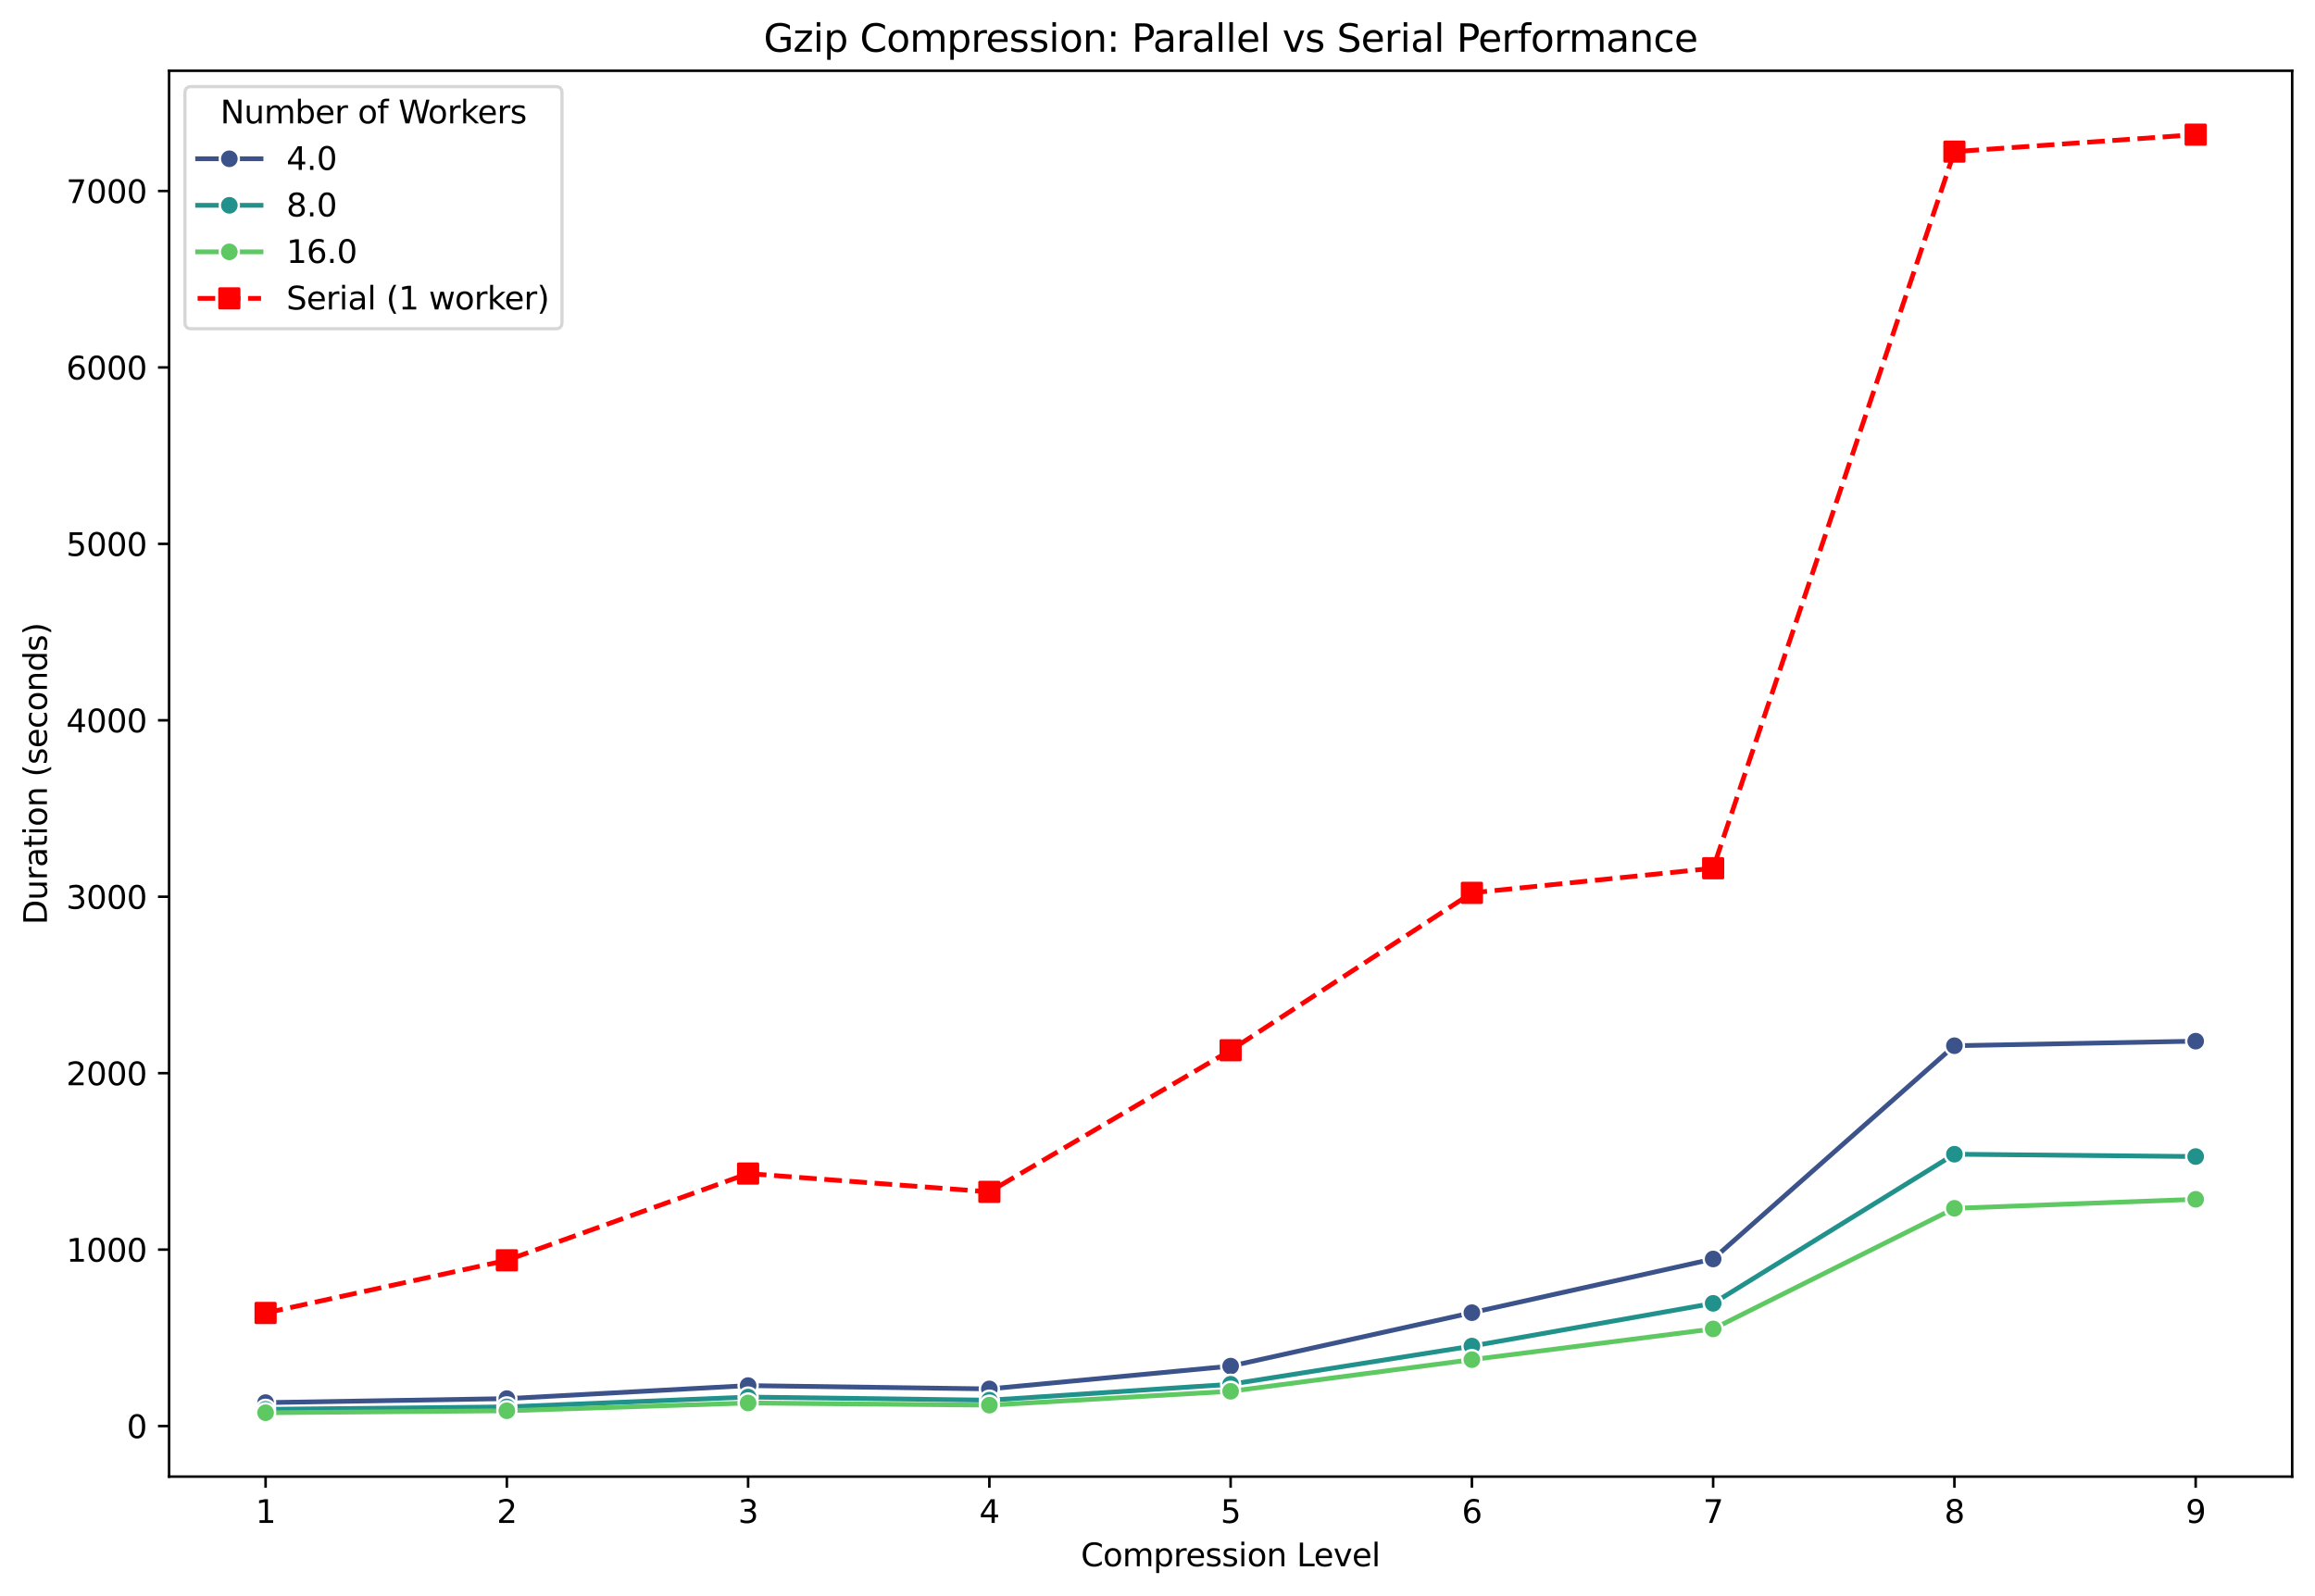 <?xml version="1.0" encoding="utf-8" standalone="no"?>
<!DOCTYPE svg PUBLIC "-//W3C//DTD SVG 1.1//EN"
  "http://www.w3.org/Graphics/SVG/1.1/DTD/svg11.dtd">
<svg xmlns:xlink="http://www.w3.org/1999/xlink" width="730.128pt" height="503.394pt" viewBox="0 0 730.128 503.394" xmlns="http://www.w3.org/2000/svg" version="1.1">
 <defs>
  <style type="text/css">*{stroke-linejoin: round; stroke-linecap: butt}</style>
 </defs>
 <g id="figure_1">
  <g id="patch_1">
   <path d="M 0 503.394
L 730.128 503.394
L 730.128 0
L 0 0
z
" style="fill: #ffffff"/>
  </g>
  <g id="axes_1">
   <g id="patch_2">
    <path d="M 53.328 465.838
L 722.928 465.838
L 722.928 22.318
L 53.328 22.318
z
" style="fill: #ffffff"/>
   </g>
   <g id="FillBetweenPolyCollection_1"/>
   <g id="FillBetweenPolyCollection_2"/>
   <g id="FillBetweenPolyCollection_3"/>
   <g id="matplotlib.axis_1">
    <g id="xtick_1">
     <g id="line2d_1">
      <defs>
       <path id="m7e1e5cbf46" d="M 0 0
L 0 3.5
" style="stroke: #000000; stroke-width: 0.8"/>
      </defs>
      <g>
       <use xlink:href="#m7e1e5cbf46" x="83.764" y="465.838" style="stroke: #000000; stroke-width: 0.8"/>
      </g>
     </g>
     <g id="text_1">
      <!-- 1 -->
      <g transform="translate(80.583 480.437) scale(0.1 -0.1)">
       <defs>
        <path id="DejaVuSans-31" d="M 794 531
L 1825 531
L 1825 4091
L 703 3866
L 703 4441
L 1819 4666
L 2450 4666
L 2450 531
L 3481 531
L 3481 0
L 794 0
L 794 531
z
" transform="scale(0.016)"/>
       </defs>
       <use xlink:href="#DejaVuSans-31"/>
      </g>
     </g>
    </g>
    <g id="xtick_2">
     <g id="line2d_2">
      <g>
       <use xlink:href="#m7e1e5cbf46" x="159.855" y="465.838" style="stroke: #000000; stroke-width: 0.8"/>
      </g>
     </g>
     <g id="text_2">
      <!-- 2 -->
      <g transform="translate(156.674 480.437) scale(0.1 -0.1)">
       <defs>
        <path id="DejaVuSans-32" d="M 1228 531
L 3431 531
L 3431 0
L 469 0
L 469 531
Q 828 903 1448 1529
Q 2069 2156 2228 2338
Q 2531 2678 2651 2914
Q 2772 3150 2772 3378
Q 2772 3750 2511 3984
Q 2250 4219 1831 4219
Q 1534 4219 1204 4116
Q 875 4013 500 3803
L 500 4441
Q 881 4594 1212 4672
Q 1544 4750 1819 4750
Q 2544 4750 2975 4387
Q 3406 4025 3406 3419
Q 3406 3131 3298 2873
Q 3191 2616 2906 2266
Q 2828 2175 2409 1742
Q 1991 1309 1228 531
z
" transform="scale(0.016)"/>
       </defs>
       <use xlink:href="#DejaVuSans-32"/>
      </g>
     </g>
    </g>
    <g id="xtick_3">
     <g id="line2d_3">
      <g>
       <use xlink:href="#m7e1e5cbf46" x="235.946" y="465.838" style="stroke: #000000; stroke-width: 0.8"/>
      </g>
     </g>
     <g id="text_3">
      <!-- 3 -->
      <g transform="translate(232.765 480.437) scale(0.1 -0.1)">
       <defs>
        <path id="DejaVuSans-33" d="M 2597 2516
Q 3050 2419 3304 2112
Q 3559 1806 3559 1356
Q 3559 666 3084 287
Q 2609 -91 1734 -91
Q 1441 -91 1130 -33
Q 819 25 488 141
L 488 750
Q 750 597 1062 519
Q 1375 441 1716 441
Q 2309 441 2620 675
Q 2931 909 2931 1356
Q 2931 1769 2642 2001
Q 2353 2234 1838 2234
L 1294 2234
L 1294 2753
L 1863 2753
Q 2328 2753 2575 2939
Q 2822 3125 2822 3475
Q 2822 3834 2567 4026
Q 2313 4219 1838 4219
Q 1578 4219 1281 4162
Q 984 4106 628 3988
L 628 4550
Q 988 4650 1302 4700
Q 1616 4750 1894 4750
Q 2613 4750 3031 4423
Q 3450 4097 3450 3541
Q 3450 3153 3228 2886
Q 3006 2619 2597 2516
z
" transform="scale(0.016)"/>
       </defs>
       <use xlink:href="#DejaVuSans-33"/>
      </g>
     </g>
    </g>
    <g id="xtick_4">
     <g id="line2d_4">
      <g>
       <use xlink:href="#m7e1e5cbf46" x="312.037" y="465.838" style="stroke: #000000; stroke-width: 0.8"/>
      </g>
     </g>
     <g id="text_4">
      <!-- 4 -->
      <g transform="translate(308.856 480.437) scale(0.1 -0.1)">
       <defs>
        <path id="DejaVuSans-34" d="M 2419 4116
L 825 1625
L 2419 1625
L 2419 4116
z
M 2253 4666
L 3047 4666
L 3047 1625
L 3713 1625
L 3713 1100
L 3047 1100
L 3047 0
L 2419 0
L 2419 1100
L 313 1100
L 313 1709
L 2253 4666
z
" transform="scale(0.016)"/>
       </defs>
       <use xlink:href="#DejaVuSans-34"/>
      </g>
     </g>
    </g>
    <g id="xtick_5">
     <g id="line2d_5">
      <g>
       <use xlink:href="#m7e1e5cbf46" x="388.128" y="465.838" style="stroke: #000000; stroke-width: 0.8"/>
      </g>
     </g>
     <g id="text_5">
      <!-- 5 -->
      <g transform="translate(384.947 480.437) scale(0.1 -0.1)">
       <defs>
        <path id="DejaVuSans-35" d="M 691 4666
L 3169 4666
L 3169 4134
L 1269 4134
L 1269 2991
Q 1406 3038 1543 3061
Q 1681 3084 1819 3084
Q 2600 3084 3056 2656
Q 3513 2228 3513 1497
Q 3513 744 3044 326
Q 2575 -91 1722 -91
Q 1428 -91 1123 -41
Q 819 9 494 109
L 494 744
Q 775 591 1075 516
Q 1375 441 1709 441
Q 2250 441 2565 725
Q 2881 1009 2881 1497
Q 2881 1984 2565 2268
Q 2250 2553 1709 2553
Q 1456 2553 1204 2497
Q 953 2441 691 2322
L 691 4666
z
" transform="scale(0.016)"/>
       </defs>
       <use xlink:href="#DejaVuSans-35"/>
      </g>
     </g>
    </g>
    <g id="xtick_6">
     <g id="line2d_6">
      <g>
       <use xlink:href="#m7e1e5cbf46" x="464.219" y="465.838" style="stroke: #000000; stroke-width: 0.8"/>
      </g>
     </g>
     <g id="text_6">
      <!-- 6 -->
      <g transform="translate(461.038 480.437) scale(0.1 -0.1)">
       <defs>
        <path id="DejaVuSans-36" d="M 2113 2584
Q 1688 2584 1439 2293
Q 1191 2003 1191 1497
Q 1191 994 1439 701
Q 1688 409 2113 409
Q 2538 409 2786 701
Q 3034 994 3034 1497
Q 3034 2003 2786 2293
Q 2538 2584 2113 2584
z
M 3366 4563
L 3366 3988
Q 3128 4100 2886 4159
Q 2644 4219 2406 4219
Q 1781 4219 1451 3797
Q 1122 3375 1075 2522
Q 1259 2794 1537 2939
Q 1816 3084 2150 3084
Q 2853 3084 3261 2657
Q 3669 2231 3669 1497
Q 3669 778 3244 343
Q 2819 -91 2113 -91
Q 1303 -91 875 529
Q 447 1150 447 2328
Q 447 3434 972 4092
Q 1497 4750 2381 4750
Q 2619 4750 2861 4703
Q 3103 4656 3366 4563
z
" transform="scale(0.016)"/>
       </defs>
       <use xlink:href="#DejaVuSans-36"/>
      </g>
     </g>
    </g>
    <g id="xtick_7">
     <g id="line2d_7">
      <g>
       <use xlink:href="#m7e1e5cbf46" x="540.31" y="465.838" style="stroke: #000000; stroke-width: 0.8"/>
      </g>
     </g>
     <g id="text_7">
      <!-- 7 -->
      <g transform="translate(537.129 480.437) scale(0.1 -0.1)">
       <defs>
        <path id="DejaVuSans-37" d="M 525 4666
L 3525 4666
L 3525 4397
L 1831 0
L 1172 0
L 2766 4134
L 525 4134
L 525 4666
z
" transform="scale(0.016)"/>
       </defs>
       <use xlink:href="#DejaVuSans-37"/>
      </g>
     </g>
    </g>
    <g id="xtick_8">
     <g id="line2d_8">
      <g>
       <use xlink:href="#m7e1e5cbf46" x="616.401" y="465.838" style="stroke: #000000; stroke-width: 0.8"/>
      </g>
     </g>
     <g id="text_8">
      <!-- 8 -->
      <g transform="translate(613.22 480.437) scale(0.1 -0.1)">
       <defs>
        <path id="DejaVuSans-38" d="M 2034 2216
Q 1584 2216 1326 1975
Q 1069 1734 1069 1313
Q 1069 891 1326 650
Q 1584 409 2034 409
Q 2484 409 2743 651
Q 3003 894 3003 1313
Q 3003 1734 2745 1975
Q 2488 2216 2034 2216
z
M 1403 2484
Q 997 2584 770 2862
Q 544 3141 544 3541
Q 544 4100 942 4425
Q 1341 4750 2034 4750
Q 2731 4750 3128 4425
Q 3525 4100 3525 3541
Q 3525 3141 3298 2862
Q 3072 2584 2669 2484
Q 3125 2378 3379 2068
Q 3634 1759 3634 1313
Q 3634 634 3220 271
Q 2806 -91 2034 -91
Q 1263 -91 848 271
Q 434 634 434 1313
Q 434 1759 690 2068
Q 947 2378 1403 2484
z
M 1172 3481
Q 1172 3119 1398 2916
Q 1625 2713 2034 2713
Q 2441 2713 2670 2916
Q 2900 3119 2900 3481
Q 2900 3844 2670 4047
Q 2441 4250 2034 4250
Q 1625 4250 1398 4047
Q 1172 3844 1172 3481
z
" transform="scale(0.016)"/>
       </defs>
       <use xlink:href="#DejaVuSans-38"/>
      </g>
     </g>
    </g>
    <g id="xtick_9">
     <g id="line2d_9">
      <g>
       <use xlink:href="#m7e1e5cbf46" x="692.492" y="465.838" style="stroke: #000000; stroke-width: 0.8"/>
      </g>
     </g>
     <g id="text_9">
      <!-- 9 -->
      <g transform="translate(689.311 480.437) scale(0.1 -0.1)">
       <defs>
        <path id="DejaVuSans-39" d="M 703 97
L 703 672
Q 941 559 1184 500
Q 1428 441 1663 441
Q 2288 441 2617 861
Q 2947 1281 2994 2138
Q 2813 1869 2534 1725
Q 2256 1581 1919 1581
Q 1219 1581 811 2004
Q 403 2428 403 3163
Q 403 3881 828 4315
Q 1253 4750 1959 4750
Q 2769 4750 3195 4129
Q 3622 3509 3622 2328
Q 3622 1225 3098 567
Q 2575 -91 1691 -91
Q 1453 -91 1209 -44
Q 966 3 703 97
z
M 1959 2075
Q 2384 2075 2632 2365
Q 2881 2656 2881 3163
Q 2881 3666 2632 3958
Q 2384 4250 1959 4250
Q 1534 4250 1286 3958
Q 1038 3666 1038 3163
Q 1038 2656 1286 2365
Q 1534 2075 1959 2075
z
" transform="scale(0.016)"/>
       </defs>
       <use xlink:href="#DejaVuSans-39"/>
      </g>
     </g>
    </g>
    <g id="text_10">
     <!-- Compression Level -->
     <g transform="translate(340.898 494.115) scale(0.1 -0.1)">
      <defs>
       <path id="DejaVuSans-43" d="M 4122 4306
L 4122 3641
Q 3803 3938 3442 4084
Q 3081 4231 2675 4231
Q 1875 4231 1450 3742
Q 1025 3253 1025 2328
Q 1025 1406 1450 917
Q 1875 428 2675 428
Q 3081 428 3442 575
Q 3803 722 4122 1019
L 4122 359
Q 3791 134 3420 21
Q 3050 -91 2638 -91
Q 1578 -91 968 557
Q 359 1206 359 2328
Q 359 3453 968 4101
Q 1578 4750 2638 4750
Q 3056 4750 3426 4639
Q 3797 4528 4122 4306
z
" transform="scale(0.016)"/>
       <path id="DejaVuSans-6f" d="M 1959 3097
Q 1497 3097 1228 2736
Q 959 2375 959 1747
Q 959 1119 1226 758
Q 1494 397 1959 397
Q 2419 397 2687 759
Q 2956 1122 2956 1747
Q 2956 2369 2687 2733
Q 2419 3097 1959 3097
z
M 1959 3584
Q 2709 3584 3137 3096
Q 3566 2609 3566 1747
Q 3566 888 3137 398
Q 2709 -91 1959 -91
Q 1206 -91 779 398
Q 353 888 353 1747
Q 353 2609 779 3096
Q 1206 3584 1959 3584
z
" transform="scale(0.016)"/>
       <path id="DejaVuSans-6d" d="M 3328 2828
Q 3544 3216 3844 3400
Q 4144 3584 4550 3584
Q 5097 3584 5394 3201
Q 5691 2819 5691 2113
L 5691 0
L 5113 0
L 5113 2094
Q 5113 2597 4934 2840
Q 4756 3084 4391 3084
Q 3944 3084 3684 2787
Q 3425 2491 3425 1978
L 3425 0
L 2847 0
L 2847 2094
Q 2847 2600 2669 2842
Q 2491 3084 2119 3084
Q 1678 3084 1418 2786
Q 1159 2488 1159 1978
L 1159 0
L 581 0
L 581 3500
L 1159 3500
L 1159 2956
Q 1356 3278 1631 3431
Q 1906 3584 2284 3584
Q 2666 3584 2933 3390
Q 3200 3197 3328 2828
z
" transform="scale(0.016)"/>
       <path id="DejaVuSans-70" d="M 1159 525
L 1159 -1331
L 581 -1331
L 581 3500
L 1159 3500
L 1159 2969
Q 1341 3281 1617 3432
Q 1894 3584 2278 3584
Q 2916 3584 3314 3078
Q 3713 2572 3713 1747
Q 3713 922 3314 415
Q 2916 -91 2278 -91
Q 1894 -91 1617 61
Q 1341 213 1159 525
z
M 3116 1747
Q 3116 2381 2855 2742
Q 2594 3103 2138 3103
Q 1681 3103 1420 2742
Q 1159 2381 1159 1747
Q 1159 1113 1420 752
Q 1681 391 2138 391
Q 2594 391 2855 752
Q 3116 1113 3116 1747
z
" transform="scale(0.016)"/>
       <path id="DejaVuSans-72" d="M 2631 2963
Q 2534 3019 2420 3045
Q 2306 3072 2169 3072
Q 1681 3072 1420 2755
Q 1159 2438 1159 1844
L 1159 0
L 581 0
L 581 3500
L 1159 3500
L 1159 2956
Q 1341 3275 1631 3429
Q 1922 3584 2338 3584
Q 2397 3584 2469 3576
Q 2541 3569 2628 3553
L 2631 2963
z
" transform="scale(0.016)"/>
       <path id="DejaVuSans-65" d="M 3597 1894
L 3597 1613
L 953 1613
Q 991 1019 1311 708
Q 1631 397 2203 397
Q 2534 397 2845 478
Q 3156 559 3463 722
L 3463 178
Q 3153 47 2828 -22
Q 2503 -91 2169 -91
Q 1331 -91 842 396
Q 353 884 353 1716
Q 353 2575 817 3079
Q 1281 3584 2069 3584
Q 2775 3584 3186 3129
Q 3597 2675 3597 1894
z
M 3022 2063
Q 3016 2534 2758 2815
Q 2500 3097 2075 3097
Q 1594 3097 1305 2825
Q 1016 2553 972 2059
L 3022 2063
z
" transform="scale(0.016)"/>
       <path id="DejaVuSans-73" d="M 2834 3397
L 2834 2853
Q 2591 2978 2328 3040
Q 2066 3103 1784 3103
Q 1356 3103 1142 2972
Q 928 2841 928 2578
Q 928 2378 1081 2264
Q 1234 2150 1697 2047
L 1894 2003
Q 2506 1872 2764 1633
Q 3022 1394 3022 966
Q 3022 478 2636 193
Q 2250 -91 1575 -91
Q 1294 -91 989 -36
Q 684 19 347 128
L 347 722
Q 666 556 975 473
Q 1284 391 1588 391
Q 1994 391 2212 530
Q 2431 669 2431 922
Q 2431 1156 2273 1281
Q 2116 1406 1581 1522
L 1381 1569
Q 847 1681 609 1914
Q 372 2147 372 2553
Q 372 3047 722 3315
Q 1072 3584 1716 3584
Q 2034 3584 2315 3537
Q 2597 3491 2834 3397
z
" transform="scale(0.016)"/>
       <path id="DejaVuSans-69" d="M 603 3500
L 1178 3500
L 1178 0
L 603 0
L 603 3500
z
M 603 4863
L 1178 4863
L 1178 4134
L 603 4134
L 603 4863
z
" transform="scale(0.016)"/>
       <path id="DejaVuSans-6e" d="M 3513 2113
L 3513 0
L 2938 0
L 2938 2094
Q 2938 2591 2744 2837
Q 2550 3084 2163 3084
Q 1697 3084 1428 2787
Q 1159 2491 1159 1978
L 1159 0
L 581 0
L 581 3500
L 1159 3500
L 1159 2956
Q 1366 3272 1645 3428
Q 1925 3584 2291 3584
Q 2894 3584 3203 3211
Q 3513 2838 3513 2113
z
" transform="scale(0.016)"/>
       <path id="DejaVuSans-20" transform="scale(0.016)"/>
       <path id="DejaVuSans-4c" d="M 628 4666
L 1259 4666
L 1259 531
L 3531 531
L 3531 0
L 628 0
L 628 4666
z
" transform="scale(0.016)"/>
       <path id="DejaVuSans-76" d="M 191 3500
L 800 3500
L 1894 563
L 2988 3500
L 3597 3500
L 2284 0
L 1503 0
L 191 3500
z
" transform="scale(0.016)"/>
       <path id="DejaVuSans-6c" d="M 603 4863
L 1178 4863
L 1178 0
L 603 0
L 603 4863
z
" transform="scale(0.016)"/>
      </defs>
      <use xlink:href="#DejaVuSans-43"/>
      <use xlink:href="#DejaVuSans-6f" transform="translate(69.824 0)"/>
      <use xlink:href="#DejaVuSans-6d" transform="translate(131.006 0)"/>
      <use xlink:href="#DejaVuSans-70" transform="translate(228.418 0)"/>
      <use xlink:href="#DejaVuSans-72" transform="translate(291.895 0)"/>
      <use xlink:href="#DejaVuSans-65" transform="translate(330.758 0)"/>
      <use xlink:href="#DejaVuSans-73" transform="translate(392.281 0)"/>
      <use xlink:href="#DejaVuSans-73" transform="translate(444.381 0)"/>
      <use xlink:href="#DejaVuSans-69" transform="translate(496.48 0)"/>
      <use xlink:href="#DejaVuSans-6f" transform="translate(524.264 0)"/>
      <use xlink:href="#DejaVuSans-6e" transform="translate(585.445 0)"/>
      <use xlink:href="#DejaVuSans-20" transform="translate(648.824 0)"/>
      <use xlink:href="#DejaVuSans-4c" transform="translate(680.611 0)"/>
      <use xlink:href="#DejaVuSans-65" transform="translate(734.574 0)"/>
      <use xlink:href="#DejaVuSans-76" transform="translate(796.098 0)"/>
      <use xlink:href="#DejaVuSans-65" transform="translate(855.277 0)"/>
      <use xlink:href="#DejaVuSans-6c" transform="translate(916.801 0)"/>
     </g>
    </g>
   </g>
   <g id="matplotlib.axis_2">
    <g id="ytick_1">
     <g id="line2d_10">
      <defs>
       <path id="m945f47a9af" d="M 0 0
L -3.5 0
" style="stroke: #000000; stroke-width: 0.8"/>
      </defs>
      <g>
       <use xlink:href="#m945f47a9af" x="53.328" y="449.881" style="stroke: #000000; stroke-width: 0.8"/>
      </g>
     </g>
     <g id="text_11">
      <!-- 0 -->
      <g transform="translate(39.966 453.68) scale(0.1 -0.1)">
       <defs>
        <path id="DejaVuSans-30" d="M 2034 4250
Q 1547 4250 1301 3770
Q 1056 3291 1056 2328
Q 1056 1369 1301 889
Q 1547 409 2034 409
Q 2525 409 2770 889
Q 3016 1369 3016 2328
Q 3016 3291 2770 3770
Q 2525 4250 2034 4250
z
M 2034 4750
Q 2819 4750 3233 4129
Q 3647 3509 3647 2328
Q 3647 1150 3233 529
Q 2819 -91 2034 -91
Q 1250 -91 836 529
Q 422 1150 422 2328
Q 422 3509 836 4129
Q 1250 4750 2034 4750
z
" transform="scale(0.016)"/>
       </defs>
       <use xlink:href="#DejaVuSans-30"/>
      </g>
     </g>
    </g>
    <g id="ytick_2">
     <g id="line2d_11">
      <g>
       <use xlink:href="#m945f47a9af" x="53.328" y="394.219" style="stroke: #000000; stroke-width: 0.8"/>
      </g>
     </g>
     <g id="text_12">
      <!-- 1000 -->
      <g transform="translate(20.878 398.019) scale(0.1 -0.1)">
       <use xlink:href="#DejaVuSans-31"/>
       <use xlink:href="#DejaVuSans-30" transform="translate(63.623 0)"/>
       <use xlink:href="#DejaVuSans-30" transform="translate(127.246 0)"/>
       <use xlink:href="#DejaVuSans-30" transform="translate(190.869 0)"/>
      </g>
     </g>
    </g>
    <g id="ytick_3">
     <g id="line2d_12">
      <g>
       <use xlink:href="#m945f47a9af" x="53.328" y="338.558" style="stroke: #000000; stroke-width: 0.8"/>
      </g>
     </g>
     <g id="text_13">
      <!-- 2000 -->
      <g transform="translate(20.878 342.357) scale(0.1 -0.1)">
       <use xlink:href="#DejaVuSans-32"/>
       <use xlink:href="#DejaVuSans-30" transform="translate(63.623 0)"/>
       <use xlink:href="#DejaVuSans-30" transform="translate(127.246 0)"/>
       <use xlink:href="#DejaVuSans-30" transform="translate(190.869 0)"/>
      </g>
     </g>
    </g>
    <g id="ytick_4">
     <g id="line2d_13">
      <g>
       <use xlink:href="#m945f47a9af" x="53.328" y="282.897" style="stroke: #000000; stroke-width: 0.8"/>
      </g>
     </g>
     <g id="text_14">
      <!-- 3000 -->
      <g transform="translate(20.878 286.696) scale(0.1 -0.1)">
       <use xlink:href="#DejaVuSans-33"/>
       <use xlink:href="#DejaVuSans-30" transform="translate(63.623 0)"/>
       <use xlink:href="#DejaVuSans-30" transform="translate(127.246 0)"/>
       <use xlink:href="#DejaVuSans-30" transform="translate(190.869 0)"/>
      </g>
     </g>
    </g>
    <g id="ytick_5">
     <g id="line2d_14">
      <g>
       <use xlink:href="#m945f47a9af" x="53.328" y="227.235" style="stroke: #000000; stroke-width: 0.8"/>
      </g>
     </g>
     <g id="text_15">
      <!-- 4000 -->
      <g transform="translate(20.878 231.034) scale(0.1 -0.1)">
       <use xlink:href="#DejaVuSans-34"/>
       <use xlink:href="#DejaVuSans-30" transform="translate(63.623 0)"/>
       <use xlink:href="#DejaVuSans-30" transform="translate(127.246 0)"/>
       <use xlink:href="#DejaVuSans-30" transform="translate(190.869 0)"/>
      </g>
     </g>
    </g>
    <g id="ytick_6">
     <g id="line2d_15">
      <g>
       <use xlink:href="#m945f47a9af" x="53.328" y="171.574" style="stroke: #000000; stroke-width: 0.8"/>
      </g>
     </g>
     <g id="text_16">
      <!-- 5000 -->
      <g transform="translate(20.878 175.373) scale(0.1 -0.1)">
       <use xlink:href="#DejaVuSans-35"/>
       <use xlink:href="#DejaVuSans-30" transform="translate(63.623 0)"/>
       <use xlink:href="#DejaVuSans-30" transform="translate(127.246 0)"/>
       <use xlink:href="#DejaVuSans-30" transform="translate(190.869 0)"/>
      </g>
     </g>
    </g>
    <g id="ytick_7">
     <g id="line2d_16">
      <g>
       <use xlink:href="#m945f47a9af" x="53.328" y="115.912" style="stroke: #000000; stroke-width: 0.8"/>
      </g>
     </g>
     <g id="text_17">
      <!-- 6000 -->
      <g transform="translate(20.878 119.712) scale(0.1 -0.1)">
       <use xlink:href="#DejaVuSans-36"/>
       <use xlink:href="#DejaVuSans-30" transform="translate(63.623 0)"/>
       <use xlink:href="#DejaVuSans-30" transform="translate(127.246 0)"/>
       <use xlink:href="#DejaVuSans-30" transform="translate(190.869 0)"/>
      </g>
     </g>
    </g>
    <g id="ytick_8">
     <g id="line2d_17">
      <g>
       <use xlink:href="#m945f47a9af" x="53.328" y="60.251" style="stroke: #000000; stroke-width: 0.8"/>
      </g>
     </g>
     <g id="text_18">
      <!-- 7000 -->
      <g transform="translate(20.878 64.05) scale(0.1 -0.1)">
       <use xlink:href="#DejaVuSans-37"/>
       <use xlink:href="#DejaVuSans-30" transform="translate(63.623 0)"/>
       <use xlink:href="#DejaVuSans-30" transform="translate(127.246 0)"/>
       <use xlink:href="#DejaVuSans-30" transform="translate(190.869 0)"/>
      </g>
     </g>
    </g>
    <g id="text_19">
     <!-- Duration (seconds) -->
     <g transform="translate(14.798 291.722) rotate(-90) scale(0.1 -0.1)">
      <defs>
       <path id="DejaVuSans-44" d="M 1259 4147
L 1259 519
L 2022 519
Q 2988 519 3436 956
Q 3884 1394 3884 2338
Q 3884 3275 3436 3711
Q 2988 4147 2022 4147
L 1259 4147
z
M 628 4666
L 1925 4666
Q 3281 4666 3915 4102
Q 4550 3538 4550 2338
Q 4550 1131 3912 565
Q 3275 0 1925 0
L 628 0
L 628 4666
z
" transform="scale(0.016)"/>
       <path id="DejaVuSans-75" d="M 544 1381
L 544 3500
L 1119 3500
L 1119 1403
Q 1119 906 1312 657
Q 1506 409 1894 409
Q 2359 409 2629 706
Q 2900 1003 2900 1516
L 2900 3500
L 3475 3500
L 3475 0
L 2900 0
L 2900 538
Q 2691 219 2414 64
Q 2138 -91 1772 -91
Q 1169 -91 856 284
Q 544 659 544 1381
z
M 1991 3584
L 1991 3584
z
" transform="scale(0.016)"/>
       <path id="DejaVuSans-61" d="M 2194 1759
Q 1497 1759 1228 1600
Q 959 1441 959 1056
Q 959 750 1161 570
Q 1363 391 1709 391
Q 2188 391 2477 730
Q 2766 1069 2766 1631
L 2766 1759
L 2194 1759
z
M 3341 1997
L 3341 0
L 2766 0
L 2766 531
Q 2569 213 2275 61
Q 1981 -91 1556 -91
Q 1019 -91 701 211
Q 384 513 384 1019
Q 384 1609 779 1909
Q 1175 2209 1959 2209
L 2766 2209
L 2766 2266
Q 2766 2663 2505 2880
Q 2244 3097 1772 3097
Q 1472 3097 1187 3025
Q 903 2953 641 2809
L 641 3341
Q 956 3463 1253 3523
Q 1550 3584 1831 3584
Q 2591 3584 2966 3190
Q 3341 2797 3341 1997
z
" transform="scale(0.016)"/>
       <path id="DejaVuSans-74" d="M 1172 4494
L 1172 3500
L 2356 3500
L 2356 3053
L 1172 3053
L 1172 1153
Q 1172 725 1289 603
Q 1406 481 1766 481
L 2356 481
L 2356 0
L 1766 0
Q 1100 0 847 248
Q 594 497 594 1153
L 594 3053
L 172 3053
L 172 3500
L 594 3500
L 594 4494
L 1172 4494
z
" transform="scale(0.016)"/>
       <path id="DejaVuSans-28" d="M 1984 4856
Q 1566 4138 1362 3434
Q 1159 2731 1159 2009
Q 1159 1288 1364 580
Q 1569 -128 1984 -844
L 1484 -844
Q 1016 -109 783 600
Q 550 1309 550 2009
Q 550 2706 781 3412
Q 1013 4119 1484 4856
L 1984 4856
z
" transform="scale(0.016)"/>
       <path id="DejaVuSans-63" d="M 3122 3366
L 3122 2828
Q 2878 2963 2633 3030
Q 2388 3097 2138 3097
Q 1578 3097 1268 2742
Q 959 2388 959 1747
Q 959 1106 1268 751
Q 1578 397 2138 397
Q 2388 397 2633 464
Q 2878 531 3122 666
L 3122 134
Q 2881 22 2623 -34
Q 2366 -91 2075 -91
Q 1284 -91 818 406
Q 353 903 353 1747
Q 353 2603 823 3093
Q 1294 3584 2113 3584
Q 2378 3584 2631 3529
Q 2884 3475 3122 3366
z
" transform="scale(0.016)"/>
       <path id="DejaVuSans-64" d="M 2906 2969
L 2906 4863
L 3481 4863
L 3481 0
L 2906 0
L 2906 525
Q 2725 213 2448 61
Q 2172 -91 1784 -91
Q 1150 -91 751 415
Q 353 922 353 1747
Q 353 2572 751 3078
Q 1150 3584 1784 3584
Q 2172 3584 2448 3432
Q 2725 3281 2906 2969
z
M 947 1747
Q 947 1113 1208 752
Q 1469 391 1925 391
Q 2381 391 2643 752
Q 2906 1113 2906 1747
Q 2906 2381 2643 2742
Q 2381 3103 1925 3103
Q 1469 3103 1208 2742
Q 947 2381 947 1747
z
" transform="scale(0.016)"/>
       <path id="DejaVuSans-29" d="M 513 4856
L 1013 4856
Q 1481 4119 1714 3412
Q 1947 2706 1947 2009
Q 1947 1309 1714 600
Q 1481 -109 1013 -844
L 513 -844
Q 928 -128 1133 580
Q 1338 1288 1338 2009
Q 1338 2731 1133 3434
Q 928 4138 513 4856
z
" transform="scale(0.016)"/>
      </defs>
      <use xlink:href="#DejaVuSans-44"/>
      <use xlink:href="#DejaVuSans-75" transform="translate(77.002 0)"/>
      <use xlink:href="#DejaVuSans-72" transform="translate(140.381 0)"/>
      <use xlink:href="#DejaVuSans-61" transform="translate(181.494 0)"/>
      <use xlink:href="#DejaVuSans-74" transform="translate(242.773 0)"/>
      <use xlink:href="#DejaVuSans-69" transform="translate(281.982 0)"/>
      <use xlink:href="#DejaVuSans-6f" transform="translate(309.766 0)"/>
      <use xlink:href="#DejaVuSans-6e" transform="translate(370.947 0)"/>
      <use xlink:href="#DejaVuSans-20" transform="translate(434.326 0)"/>
      <use xlink:href="#DejaVuSans-28" transform="translate(466.113 0)"/>
      <use xlink:href="#DejaVuSans-73" transform="translate(505.127 0)"/>
      <use xlink:href="#DejaVuSans-65" transform="translate(557.227 0)"/>
      <use xlink:href="#DejaVuSans-63" transform="translate(618.75 0)"/>
      <use xlink:href="#DejaVuSans-6f" transform="translate(673.73 0)"/>
      <use xlink:href="#DejaVuSans-6e" transform="translate(734.912 0)"/>
      <use xlink:href="#DejaVuSans-64" transform="translate(798.291 0)"/>
      <use xlink:href="#DejaVuSans-73" transform="translate(861.768 0)"/>
      <use xlink:href="#DejaVuSans-29" transform="translate(913.867 0)"/>
     </g>
    </g>
   </g>
   <g id="line2d_18">
    <path d="M 83.764 442.484
L 159.855 441.224
L 235.946 437.118
L 312.037 438.16
L 388.128 430.974
L 464.219 414.115
L 540.31 397.175
L 616.401 329.897
L 692.492 328.462
" clip-path="url(#p6489c9293d)" style="fill: none; stroke: #3b528b; stroke-width: 1.5; stroke-linecap: square"/>
    <defs>
     <path id="m829cbcb7f4" d="M 0 3
C 0.796 3 1.559 2.684 2.121 2.121
C 2.684 1.559 3 0.796 3 0
C 3 -0.796 2.684 -1.559 2.121 -2.121
C 1.559 -2.684 0.796 -3 0 -3
C -0.796 -3 -1.559 -2.684 -2.121 -2.121
C -2.684 -1.559 -3 -0.796 -3 0
C -3 0.796 -2.684 1.559 -2.121 2.121
C -1.559 2.684 -0.796 3 0 3
z
" style="stroke: #ffffff; stroke-width: 0.75"/>
    </defs>
    <g clip-path="url(#p6489c9293d)">
     <use xlink:href="#m829cbcb7f4" x="83.764" y="442.484" style="fill: #3b528b; stroke: #ffffff; stroke-width: 0.75"/>
     <use xlink:href="#m829cbcb7f4" x="159.855" y="441.224" style="fill: #3b528b; stroke: #ffffff; stroke-width: 0.75"/>
     <use xlink:href="#m829cbcb7f4" x="235.946" y="437.118" style="fill: #3b528b; stroke: #ffffff; stroke-width: 0.75"/>
     <use xlink:href="#m829cbcb7f4" x="312.037" y="438.16" style="fill: #3b528b; stroke: #ffffff; stroke-width: 0.75"/>
     <use xlink:href="#m829cbcb7f4" x="388.128" y="430.974" style="fill: #3b528b; stroke: #ffffff; stroke-width: 0.75"/>
     <use xlink:href="#m829cbcb7f4" x="464.219" y="414.115" style="fill: #3b528b; stroke: #ffffff; stroke-width: 0.75"/>
     <use xlink:href="#m829cbcb7f4" x="540.31" y="397.175" style="fill: #3b528b; stroke: #ffffff; stroke-width: 0.75"/>
     <use xlink:href="#m829cbcb7f4" x="616.401" y="329.897" style="fill: #3b528b; stroke: #ffffff; stroke-width: 0.75"/>
     <use xlink:href="#m829cbcb7f4" x="692.492" y="328.462" style="fill: #3b528b; stroke: #ffffff; stroke-width: 0.75"/>
    </g>
   </g>
   <g id="line2d_19">
    <path d="M 83.764 444.611
L 159.855 443.836
L 235.946 440.735
L 312.037 441.717
L 388.128 436.697
L 464.219 424.652
L 540.31 411.171
L 616.401 364.123
L 692.492 364.86
" clip-path="url(#p6489c9293d)" style="fill: none; stroke: #21918c; stroke-width: 1.5; stroke-linecap: square"/>
    <defs>
     <path id="m1f1becd963" d="M 0 3
C 0.796 3 1.559 2.684 2.121 2.121
C 2.684 1.559 3 0.796 3 0
C 3 -0.796 2.684 -1.559 2.121 -2.121
C 1.559 -2.684 0.796 -3 0 -3
C -0.796 -3 -1.559 -2.684 -2.121 -2.121
C -2.684 -1.559 -3 -0.796 -3 0
C -3 0.796 -2.684 1.559 -2.121 2.121
C -1.559 2.684 -0.796 3 0 3
z
" style="stroke: #ffffff; stroke-width: 0.75"/>
    </defs>
    <g clip-path="url(#p6489c9293d)">
     <use xlink:href="#m1f1becd963" x="83.764" y="444.611" style="fill: #21918c; stroke: #ffffff; stroke-width: 0.75"/>
     <use xlink:href="#m1f1becd963" x="159.855" y="443.836" style="fill: #21918c; stroke: #ffffff; stroke-width: 0.75"/>
     <use xlink:href="#m1f1becd963" x="235.946" y="440.735" style="fill: #21918c; stroke: #ffffff; stroke-width: 0.75"/>
     <use xlink:href="#m1f1becd963" x="312.037" y="441.717" style="fill: #21918c; stroke: #ffffff; stroke-width: 0.75"/>
     <use xlink:href="#m1f1becd963" x="388.128" y="436.697" style="fill: #21918c; stroke: #ffffff; stroke-width: 0.75"/>
     <use xlink:href="#m1f1becd963" x="464.219" y="424.652" style="fill: #21918c; stroke: #ffffff; stroke-width: 0.75"/>
     <use xlink:href="#m1f1becd963" x="540.31" y="411.171" style="fill: #21918c; stroke: #ffffff; stroke-width: 0.75"/>
     <use xlink:href="#m1f1becd963" x="616.401" y="364.123" style="fill: #21918c; stroke: #ffffff; stroke-width: 0.75"/>
     <use xlink:href="#m1f1becd963" x="692.492" y="364.86" style="fill: #21918c; stroke: #ffffff; stroke-width: 0.75"/>
    </g>
   </g>
   <g id="line2d_20">
    <path d="M 83.764 445.678
L 159.855 445.056
L 235.946 442.605
L 312.037 443.291
L 388.128 438.916
L 464.219 428.934
L 540.31 419.239
L 616.401 381.189
L 692.492 378.347
" clip-path="url(#p6489c9293d)" style="fill: none; stroke: #5ec962; stroke-width: 1.5; stroke-linecap: square"/>
    <defs>
     <path id="mfdb1383fd2" d="M 0 3
C 0.796 3 1.559 2.684 2.121 2.121
C 2.684 1.559 3 0.796 3 0
C 3 -0.796 2.684 -1.559 2.121 -2.121
C 1.559 -2.684 0.796 -3 0 -3
C -0.796 -3 -1.559 -2.684 -2.121 -2.121
C -2.684 -1.559 -3 -0.796 -3 0
C -3 0.796 -2.684 1.559 -2.121 2.121
C -1.559 2.684 -0.796 3 0 3
z
" style="stroke: #ffffff; stroke-width: 0.75"/>
    </defs>
    <g clip-path="url(#p6489c9293d)">
     <use xlink:href="#mfdb1383fd2" x="83.764" y="445.678" style="fill: #5ec962; stroke: #ffffff; stroke-width: 0.75"/>
     <use xlink:href="#mfdb1383fd2" x="159.855" y="445.056" style="fill: #5ec962; stroke: #ffffff; stroke-width: 0.75"/>
     <use xlink:href="#mfdb1383fd2" x="235.946" y="442.605" style="fill: #5ec962; stroke: #ffffff; stroke-width: 0.75"/>
     <use xlink:href="#mfdb1383fd2" x="312.037" y="443.291" style="fill: #5ec962; stroke: #ffffff; stroke-width: 0.75"/>
     <use xlink:href="#mfdb1383fd2" x="388.128" y="438.916" style="fill: #5ec962; stroke: #ffffff; stroke-width: 0.75"/>
     <use xlink:href="#mfdb1383fd2" x="464.219" y="428.934" style="fill: #5ec962; stroke: #ffffff; stroke-width: 0.75"/>
     <use xlink:href="#mfdb1383fd2" x="540.31" y="419.239" style="fill: #5ec962; stroke: #ffffff; stroke-width: 0.75"/>
     <use xlink:href="#mfdb1383fd2" x="616.401" y="381.189" style="fill: #5ec962; stroke: #ffffff; stroke-width: 0.75"/>
     <use xlink:href="#mfdb1383fd2" x="692.492" y="378.347" style="fill: #5ec962; stroke: #ffffff; stroke-width: 0.75"/>
    </g>
   </g>
   <g id="line2d_21"/>
   <g id="line2d_22"/>
   <g id="line2d_23"/>
   <g id="line2d_24">
    <path d="M 83.764 414.208
L 159.855 397.586
L 235.946 370.227
L 312.037 375.998
L 388.128 331.329
L 464.219 281.677
L 540.31 273.906
L 616.401 47.831
L 692.492 42.478
" clip-path="url(#p6489c9293d)" style="fill: none; stroke-dasharray: 5.55,2.4; stroke-dashoffset: 0; stroke: #ff0000; stroke-width: 1.5"/>
    <defs>
     <path id="m18c902ea69" d="M -3 3
L 3 3
L 3 -3
L -3 -3
z
" style="stroke: #ff0000; stroke-linejoin: miter"/>
    </defs>
    <g clip-path="url(#p6489c9293d)">
     <use xlink:href="#m18c902ea69" x="83.764" y="414.208" style="fill: #ff0000; stroke: #ff0000; stroke-linejoin: miter"/>
     <use xlink:href="#m18c902ea69" x="159.855" y="397.586" style="fill: #ff0000; stroke: #ff0000; stroke-linejoin: miter"/>
     <use xlink:href="#m18c902ea69" x="235.946" y="370.227" style="fill: #ff0000; stroke: #ff0000; stroke-linejoin: miter"/>
     <use xlink:href="#m18c902ea69" x="312.037" y="375.998" style="fill: #ff0000; stroke: #ff0000; stroke-linejoin: miter"/>
     <use xlink:href="#m18c902ea69" x="388.128" y="331.329" style="fill: #ff0000; stroke: #ff0000; stroke-linejoin: miter"/>
     <use xlink:href="#m18c902ea69" x="464.219" y="281.677" style="fill: #ff0000; stroke: #ff0000; stroke-linejoin: miter"/>
     <use xlink:href="#m18c902ea69" x="540.31" y="273.906" style="fill: #ff0000; stroke: #ff0000; stroke-linejoin: miter"/>
     <use xlink:href="#m18c902ea69" x="616.401" y="47.831" style="fill: #ff0000; stroke: #ff0000; stroke-linejoin: miter"/>
     <use xlink:href="#m18c902ea69" x="692.492" y="42.478" style="fill: #ff0000; stroke: #ff0000; stroke-linejoin: miter"/>
    </g>
   </g>
   <g id="patch_3">
    <path d="M 53.328 465.838
L 53.328 22.318
" style="fill: none; stroke: #000000; stroke-width: 0.8; stroke-linejoin: miter; stroke-linecap: square"/>
   </g>
   <g id="patch_4">
    <path d="M 722.928 465.838
L 722.928 22.318
" style="fill: none; stroke: #000000; stroke-width: 0.8; stroke-linejoin: miter; stroke-linecap: square"/>
   </g>
   <g id="patch_5">
    <path d="M 53.328 465.838
L 722.928 465.838
" style="fill: none; stroke: #000000; stroke-width: 0.8; stroke-linejoin: miter; stroke-linecap: square"/>
   </g>
   <g id="patch_6">
    <path d="M 53.328 22.318
L 722.928 22.318
" style="fill: none; stroke: #000000; stroke-width: 0.8; stroke-linejoin: miter; stroke-linecap: square"/>
   </g>
   <g id="text_20">
    <!-- Gzip Compression: Parallel vs Serial Performance -->
    <g transform="translate(240.835 16.318) scale(0.12 -0.12)">
     <defs>
      <path id="DejaVuSans-47" d="M 3809 666
L 3809 1919
L 2778 1919
L 2778 2438
L 4434 2438
L 4434 434
Q 4069 175 3628 42
Q 3188 -91 2688 -91
Q 1594 -91 976 548
Q 359 1188 359 2328
Q 359 3472 976 4111
Q 1594 4750 2688 4750
Q 3144 4750 3555 4637
Q 3966 4525 4313 4306
L 4313 3634
Q 3963 3931 3569 4081
Q 3175 4231 2741 4231
Q 1884 4231 1454 3753
Q 1025 3275 1025 2328
Q 1025 1384 1454 906
Q 1884 428 2741 428
Q 3075 428 3337 486
Q 3600 544 3809 666
z
" transform="scale(0.016)"/>
      <path id="DejaVuSans-7a" d="M 353 3500
L 3084 3500
L 3084 2975
L 922 459
L 3084 459
L 3084 0
L 275 0
L 275 525
L 2438 3041
L 353 3041
L 353 3500
z
" transform="scale(0.016)"/>
      <path id="DejaVuSans-3a" d="M 750 794
L 1409 794
L 1409 0
L 750 0
L 750 794
z
M 750 3309
L 1409 3309
L 1409 2516
L 750 2516
L 750 3309
z
" transform="scale(0.016)"/>
      <path id="DejaVuSans-50" d="M 1259 4147
L 1259 2394
L 2053 2394
Q 2494 2394 2734 2622
Q 2975 2850 2975 3272
Q 2975 3691 2734 3919
Q 2494 4147 2053 4147
L 1259 4147
z
M 628 4666
L 2053 4666
Q 2838 4666 3239 4311
Q 3641 3956 3641 3272
Q 3641 2581 3239 2228
Q 2838 1875 2053 1875
L 1259 1875
L 1259 0
L 628 0
L 628 4666
z
" transform="scale(0.016)"/>
      <path id="DejaVuSans-53" d="M 3425 4513
L 3425 3897
Q 3066 4069 2747 4153
Q 2428 4238 2131 4238
Q 1616 4238 1336 4038
Q 1056 3838 1056 3469
Q 1056 3159 1242 3001
Q 1428 2844 1947 2747
L 2328 2669
Q 3034 2534 3370 2195
Q 3706 1856 3706 1288
Q 3706 609 3251 259
Q 2797 -91 1919 -91
Q 1588 -91 1214 -16
Q 841 59 441 206
L 441 856
Q 825 641 1194 531
Q 1563 422 1919 422
Q 2459 422 2753 634
Q 3047 847 3047 1241
Q 3047 1584 2836 1778
Q 2625 1972 2144 2069
L 1759 2144
Q 1053 2284 737 2584
Q 422 2884 422 3419
Q 422 4038 858 4394
Q 1294 4750 2059 4750
Q 2388 4750 2728 4690
Q 3069 4631 3425 4513
z
" transform="scale(0.016)"/>
      <path id="DejaVuSans-66" d="M 2375 4863
L 2375 4384
L 1825 4384
Q 1516 4384 1395 4259
Q 1275 4134 1275 3809
L 1275 3500
L 2222 3500
L 2222 3053
L 1275 3053
L 1275 0
L 697 0
L 697 3053
L 147 3053
L 147 3500
L 697 3500
L 697 3744
Q 697 4328 969 4595
Q 1241 4863 1831 4863
L 2375 4863
z
" transform="scale(0.016)"/>
     </defs>
     <use xlink:href="#DejaVuSans-47"/>
     <use xlink:href="#DejaVuSans-7a" transform="translate(77.49 0)"/>
     <use xlink:href="#DejaVuSans-69" transform="translate(129.98 0)"/>
     <use xlink:href="#DejaVuSans-70" transform="translate(157.764 0)"/>
     <use xlink:href="#DejaVuSans-20" transform="translate(221.24 0)"/>
     <use xlink:href="#DejaVuSans-43" transform="translate(253.027 0)"/>
     <use xlink:href="#DejaVuSans-6f" transform="translate(322.852 0)"/>
     <use xlink:href="#DejaVuSans-6d" transform="translate(384.033 0)"/>
     <use xlink:href="#DejaVuSans-70" transform="translate(481.445 0)"/>
     <use xlink:href="#DejaVuSans-72" transform="translate(544.922 0)"/>
     <use xlink:href="#DejaVuSans-65" transform="translate(583.785 0)"/>
     <use xlink:href="#DejaVuSans-73" transform="translate(645.309 0)"/>
     <use xlink:href="#DejaVuSans-73" transform="translate(697.408 0)"/>
     <use xlink:href="#DejaVuSans-69" transform="translate(749.508 0)"/>
     <use xlink:href="#DejaVuSans-6f" transform="translate(777.291 0)"/>
     <use xlink:href="#DejaVuSans-6e" transform="translate(838.473 0)"/>
     <use xlink:href="#DejaVuSans-3a" transform="translate(901.852 0)"/>
     <use xlink:href="#DejaVuSans-20" transform="translate(935.543 0)"/>
     <use xlink:href="#DejaVuSans-50" transform="translate(967.33 0)"/>
     <use xlink:href="#DejaVuSans-61" transform="translate(1023.133 0)"/>
     <use xlink:href="#DejaVuSans-72" transform="translate(1084.412 0)"/>
     <use xlink:href="#DejaVuSans-61" transform="translate(1125.525 0)"/>
     <use xlink:href="#DejaVuSans-6c" transform="translate(1186.805 0)"/>
     <use xlink:href="#DejaVuSans-6c" transform="translate(1214.588 0)"/>
     <use xlink:href="#DejaVuSans-65" transform="translate(1242.371 0)"/>
     <use xlink:href="#DejaVuSans-6c" transform="translate(1303.895 0)"/>
     <use xlink:href="#DejaVuSans-20" transform="translate(1331.678 0)"/>
     <use xlink:href="#DejaVuSans-76" transform="translate(1363.465 0)"/>
     <use xlink:href="#DejaVuSans-73" transform="translate(1422.645 0)"/>
     <use xlink:href="#DejaVuSans-20" transform="translate(1474.744 0)"/>
     <use xlink:href="#DejaVuSans-53" transform="translate(1506.531 0)"/>
     <use xlink:href="#DejaVuSans-65" transform="translate(1570.008 0)"/>
     <use xlink:href="#DejaVuSans-72" transform="translate(1631.531 0)"/>
     <use xlink:href="#DejaVuSans-69" transform="translate(1672.645 0)"/>
     <use xlink:href="#DejaVuSans-61" transform="translate(1700.428 0)"/>
     <use xlink:href="#DejaVuSans-6c" transform="translate(1761.707 0)"/>
     <use xlink:href="#DejaVuSans-20" transform="translate(1789.49 0)"/>
     <use xlink:href="#DejaVuSans-50" transform="translate(1821.277 0)"/>
     <use xlink:href="#DejaVuSans-65" transform="translate(1877.955 0)"/>
     <use xlink:href="#DejaVuSans-72" transform="translate(1939.479 0)"/>
     <use xlink:href="#DejaVuSans-66" transform="translate(1980.592 0)"/>
     <use xlink:href="#DejaVuSans-6f" transform="translate(2015.797 0)"/>
     <use xlink:href="#DejaVuSans-72" transform="translate(2076.979 0)"/>
     <use xlink:href="#DejaVuSans-6d" transform="translate(2116.342 0)"/>
     <use xlink:href="#DejaVuSans-61" transform="translate(2213.754 0)"/>
     <use xlink:href="#DejaVuSans-6e" transform="translate(2275.033 0)"/>
     <use xlink:href="#DejaVuSans-63" transform="translate(2338.412 0)"/>
     <use xlink:href="#DejaVuSans-65" transform="translate(2393.393 0)"/>
    </g>
   </g>
   <g id="legend_1">
    <g id="patch_7">
     <path d="M 60.328 103.709
L 175.247 103.709
Q 177.247 103.709 177.247 101.709
L 177.247 29.318
Q 177.247 27.318 175.247 27.318
L 60.328 27.318
Q 58.328 27.318 58.328 29.318
L 58.328 101.709
Q 58.328 103.709 60.328 103.709
z
" style="fill: #ffffff; opacity: 0.8; stroke: #cccccc; stroke-linejoin: miter"/>
    </g>
    <g id="text_21">
     <!-- Number of Workers -->
     <g transform="translate(69.488 38.917) scale(0.1 -0.1)">
      <defs>
       <path id="DejaVuSans-4e" d="M 628 4666
L 1478 4666
L 3547 763
L 3547 4666
L 4159 4666
L 4159 0
L 3309 0
L 1241 3903
L 1241 0
L 628 0
L 628 4666
z
" transform="scale(0.016)"/>
       <path id="DejaVuSans-62" d="M 3116 1747
Q 3116 2381 2855 2742
Q 2594 3103 2138 3103
Q 1681 3103 1420 2742
Q 1159 2381 1159 1747
Q 1159 1113 1420 752
Q 1681 391 2138 391
Q 2594 391 2855 752
Q 3116 1113 3116 1747
z
M 1159 2969
Q 1341 3281 1617 3432
Q 1894 3584 2278 3584
Q 2916 3584 3314 3078
Q 3713 2572 3713 1747
Q 3713 922 3314 415
Q 2916 -91 2278 -91
Q 1894 -91 1617 61
Q 1341 213 1159 525
L 1159 0
L 581 0
L 581 4863
L 1159 4863
L 1159 2969
z
" transform="scale(0.016)"/>
       <path id="DejaVuSans-57" d="M 213 4666
L 850 4666
L 1831 722
L 2809 4666
L 3519 4666
L 4500 722
L 5478 4666
L 6119 4666
L 4947 0
L 4153 0
L 3169 4050
L 2175 0
L 1381 0
L 213 4666
z
" transform="scale(0.016)"/>
       <path id="DejaVuSans-6b" d="M 581 4863
L 1159 4863
L 1159 1991
L 2875 3500
L 3609 3500
L 1753 1863
L 3688 0
L 2938 0
L 1159 1709
L 1159 0
L 581 0
L 581 4863
z
" transform="scale(0.016)"/>
      </defs>
      <use xlink:href="#DejaVuSans-4e"/>
      <use xlink:href="#DejaVuSans-75" transform="translate(74.805 0)"/>
      <use xlink:href="#DejaVuSans-6d" transform="translate(138.184 0)"/>
      <use xlink:href="#DejaVuSans-62" transform="translate(235.596 0)"/>
      <use xlink:href="#DejaVuSans-65" transform="translate(299.072 0)"/>
      <use xlink:href="#DejaVuSans-72" transform="translate(360.596 0)"/>
      <use xlink:href="#DejaVuSans-20" transform="translate(401.709 0)"/>
      <use xlink:href="#DejaVuSans-6f" transform="translate(433.496 0)"/>
      <use xlink:href="#DejaVuSans-66" transform="translate(494.678 0)"/>
      <use xlink:href="#DejaVuSans-20" transform="translate(529.883 0)"/>
      <use xlink:href="#DejaVuSans-57" transform="translate(561.67 0)"/>
      <use xlink:href="#DejaVuSans-6f" transform="translate(654.672 0)"/>
      <use xlink:href="#DejaVuSans-72" transform="translate(715.854 0)"/>
      <use xlink:href="#DejaVuSans-6b" transform="translate(756.967 0)"/>
      <use xlink:href="#DejaVuSans-65" transform="translate(811.252 0)"/>
      <use xlink:href="#DejaVuSans-72" transform="translate(872.775 0)"/>
      <use xlink:href="#DejaVuSans-73" transform="translate(913.889 0)"/>
     </g>
    </g>
    <g id="line2d_25">
     <path d="M 62.328 50.095
L 72.328 50.095
L 82.328 50.095
" style="fill: none; stroke: #3b528b; stroke-width: 1.5; stroke-linecap: square"/>
     <g>
      <use xlink:href="#m829cbcb7f4" x="72.328" y="50.095" style="fill: #3b528b; stroke: #ffffff; stroke-width: 0.75"/>
     </g>
    </g>
    <g id="text_22">
     <!-- 4.0 -->
     <g transform="translate(90.328 53.595) scale(0.1 -0.1)">
      <defs>
       <path id="DejaVuSans-2e" d="M 684 794
L 1344 794
L 1344 0
L 684 0
L 684 794
z
" transform="scale(0.016)"/>
      </defs>
      <use xlink:href="#DejaVuSans-34"/>
      <use xlink:href="#DejaVuSans-2e" transform="translate(63.623 0)"/>
      <use xlink:href="#DejaVuSans-30" transform="translate(95.41 0)"/>
     </g>
    </g>
    <g id="line2d_26">
     <path d="M 62.328 64.773
L 72.328 64.773
L 82.328 64.773
" style="fill: none; stroke: #21918c; stroke-width: 1.5; stroke-linecap: square"/>
     <g>
      <use xlink:href="#m1f1becd963" x="72.328" y="64.773" style="fill: #21918c; stroke: #ffffff; stroke-width: 0.75"/>
     </g>
    </g>
    <g id="text_23">
     <!-- 8.0 -->
     <g transform="translate(90.328 68.273) scale(0.1 -0.1)">
      <use xlink:href="#DejaVuSans-38"/>
      <use xlink:href="#DejaVuSans-2e" transform="translate(63.623 0)"/>
      <use xlink:href="#DejaVuSans-30" transform="translate(95.41 0)"/>
     </g>
    </g>
    <g id="line2d_27">
     <path d="M 62.328 79.451
L 72.328 79.451
L 82.328 79.451
" style="fill: none; stroke: #5ec962; stroke-width: 1.5; stroke-linecap: square"/>
     <g>
      <use xlink:href="#mfdb1383fd2" x="72.328" y="79.451" style="fill: #5ec962; stroke: #ffffff; stroke-width: 0.75"/>
     </g>
    </g>
    <g id="text_24">
     <!-- 16.0 -->
     <g transform="translate(90.328 82.951) scale(0.1 -0.1)">
      <use xlink:href="#DejaVuSans-31"/>
      <use xlink:href="#DejaVuSans-36" transform="translate(63.623 0)"/>
      <use xlink:href="#DejaVuSans-2e" transform="translate(127.246 0)"/>
      <use xlink:href="#DejaVuSans-30" transform="translate(159.033 0)"/>
     </g>
    </g>
    <g id="line2d_28">
     <path d="M 62.328 94.129
L 72.328 94.129
L 82.328 94.129
" style="fill: none; stroke-dasharray: 5.55,2.4; stroke-dashoffset: 0; stroke: #ff0000; stroke-width: 1.5"/>
     <g>
      <use xlink:href="#m18c902ea69" x="72.328" y="94.129" style="fill: #ff0000; stroke: #ff0000; stroke-linejoin: miter"/>
     </g>
    </g>
    <g id="text_25">
     <!-- Serial (1 worker) -->
     <g transform="translate(90.328 97.629) scale(0.1 -0.1)">
      <defs>
       <path id="DejaVuSans-77" d="M 269 3500
L 844 3500
L 1563 769
L 2278 3500
L 2956 3500
L 3675 769
L 4391 3500
L 4966 3500
L 4050 0
L 3372 0
L 2619 2869
L 1863 0
L 1184 0
L 269 3500
z
" transform="scale(0.016)"/>
      </defs>
      <use xlink:href="#DejaVuSans-53"/>
      <use xlink:href="#DejaVuSans-65" transform="translate(63.477 0)"/>
      <use xlink:href="#DejaVuSans-72" transform="translate(125 0)"/>
      <use xlink:href="#DejaVuSans-69" transform="translate(166.113 0)"/>
      <use xlink:href="#DejaVuSans-61" transform="translate(193.896 0)"/>
      <use xlink:href="#DejaVuSans-6c" transform="translate(255.176 0)"/>
      <use xlink:href="#DejaVuSans-20" transform="translate(282.959 0)"/>
      <use xlink:href="#DejaVuSans-28" transform="translate(314.746 0)"/>
      <use xlink:href="#DejaVuSans-31" transform="translate(353.76 0)"/>
      <use xlink:href="#DejaVuSans-20" transform="translate(417.383 0)"/>
      <use xlink:href="#DejaVuSans-77" transform="translate(449.17 0)"/>
      <use xlink:href="#DejaVuSans-6f" transform="translate(530.957 0)"/>
      <use xlink:href="#DejaVuSans-72" transform="translate(592.139 0)"/>
      <use xlink:href="#DejaVuSans-6b" transform="translate(633.252 0)"/>
      <use xlink:href="#DejaVuSans-65" transform="translate(687.537 0)"/>
      <use xlink:href="#DejaVuSans-72" transform="translate(749.061 0)"/>
      <use xlink:href="#DejaVuSans-29" transform="translate(790.174 0)"/>
     </g>
    </g>
   </g>
  </g>
 </g>
 <defs>
  <clipPath id="p6489c9293d">
   <rect x="53.328" y="22.318" width="669.6" height="443.52"/>
  </clipPath>
 </defs>
</svg>

